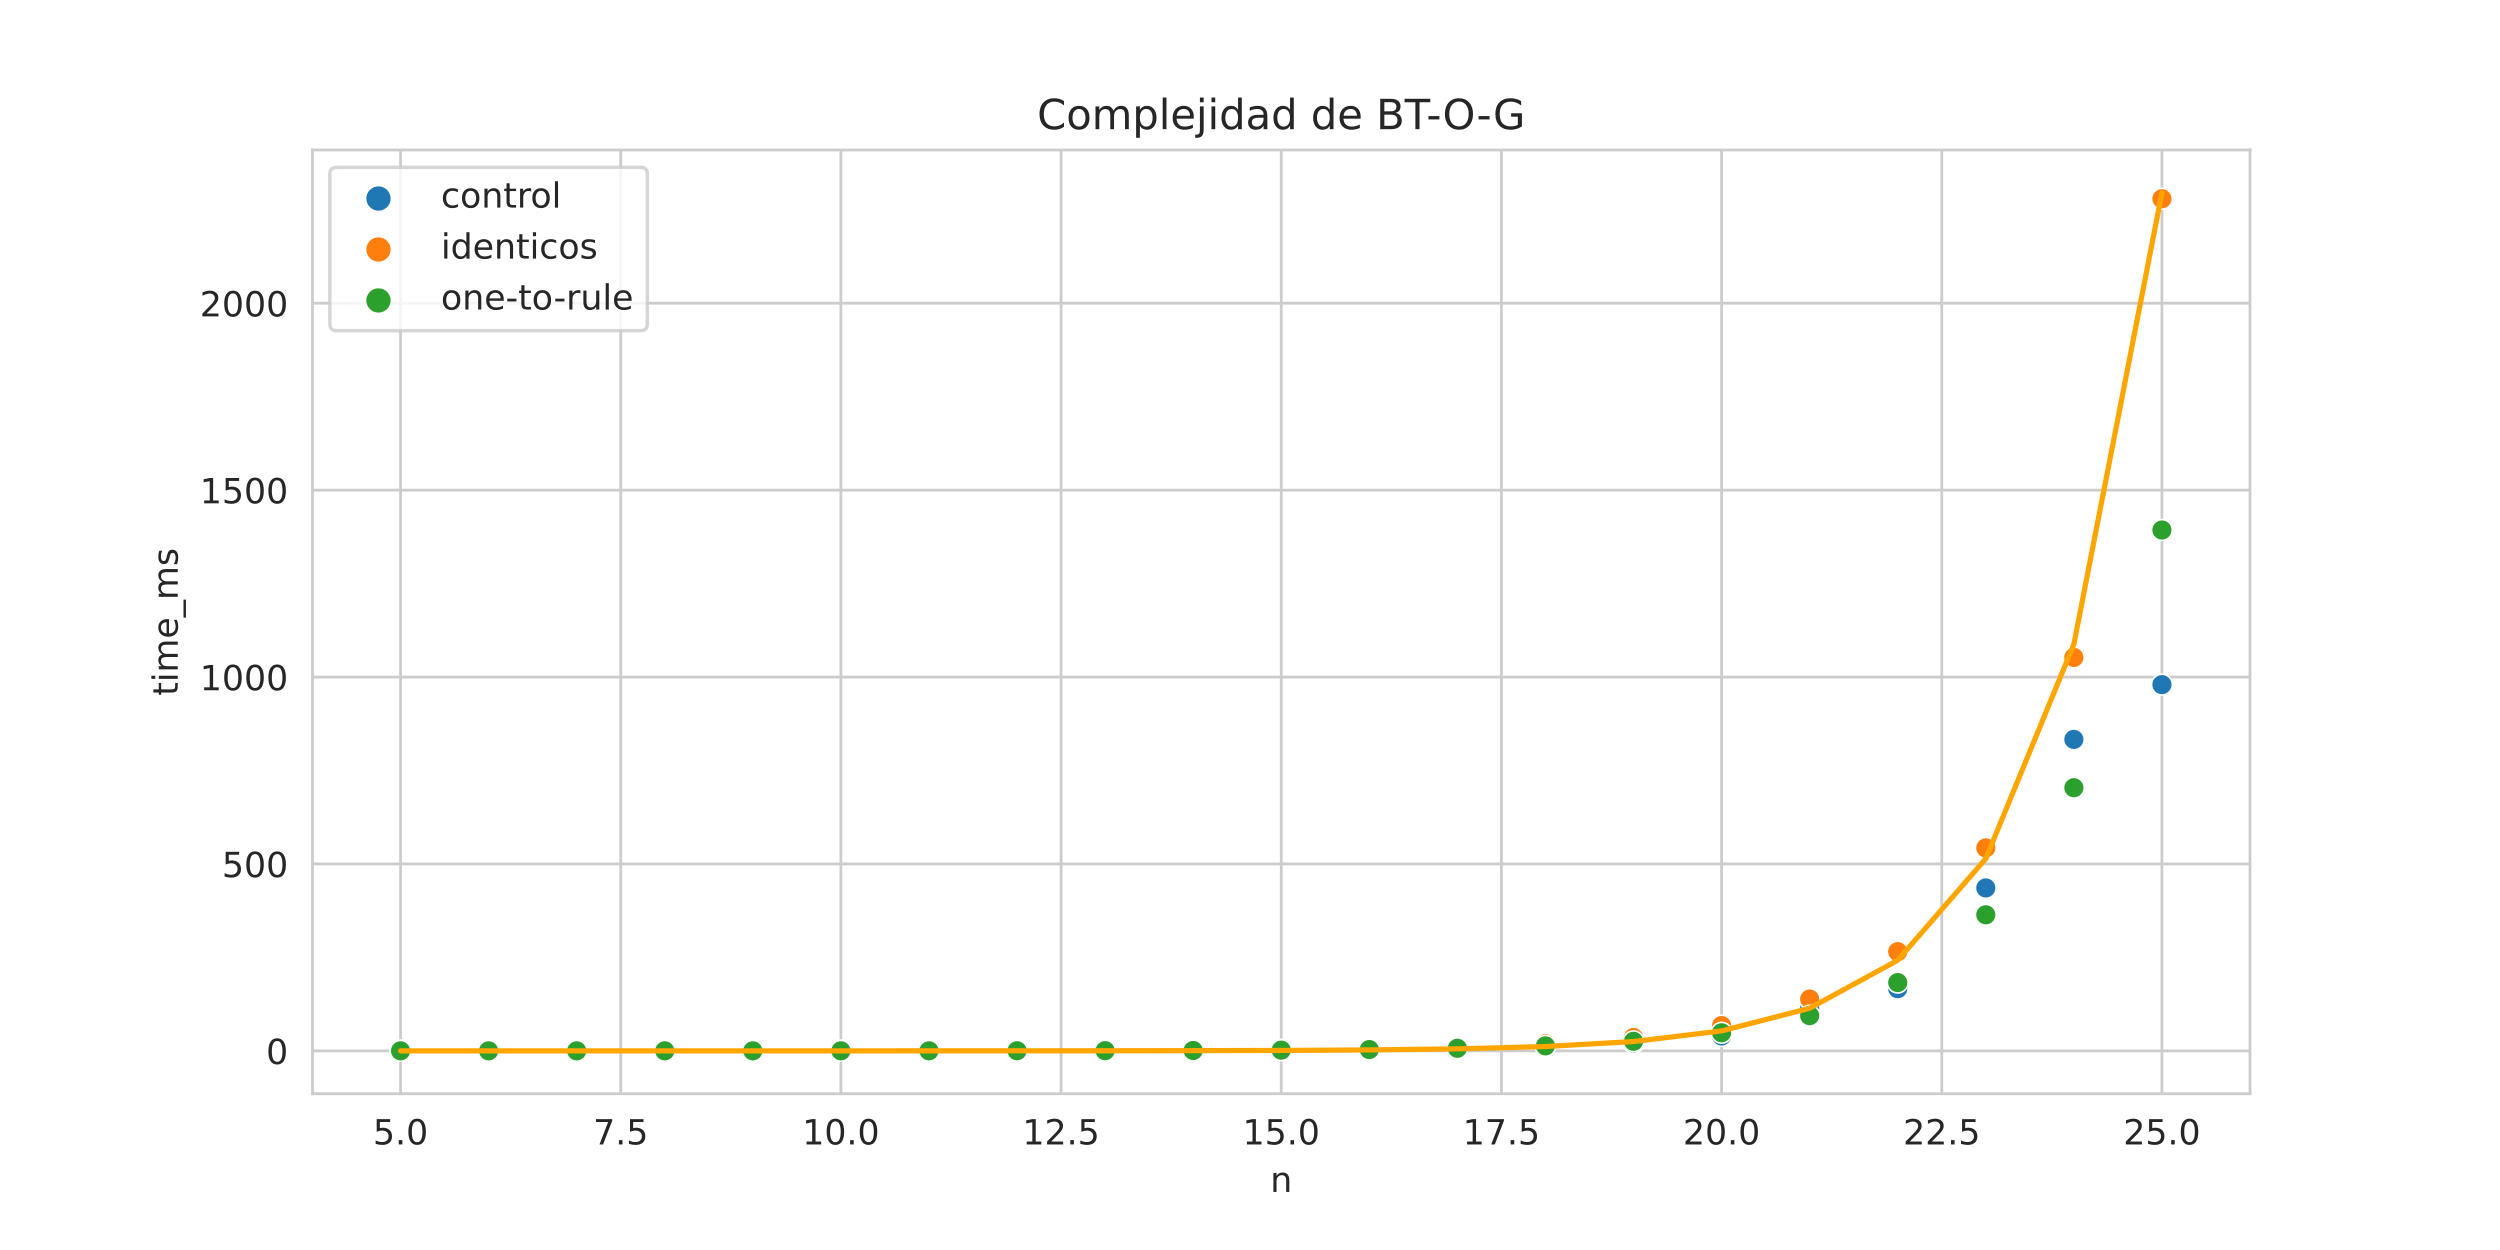 <?xml version="1.0" encoding="utf-8" standalone="no"?>
<!DOCTYPE svg PUBLIC "-//W3C//DTD SVG 1.1//EN"
  "http://www.w3.org/Graphics/SVG/1.1/DTD/svg11.dtd">
<!-- Created with matplotlib (https://matplotlib.org/) -->
<svg height="360pt" version="1.1" viewBox="0 0 720 360" width="720pt" xmlns="http://www.w3.org/2000/svg" xmlns:xlink="http://www.w3.org/1999/xlink">
 <defs>
  <style type="text/css">*{stroke-linecap:butt;stroke-linejoin:round;}</style>
 </defs>
 <g id="figure_1">
  <g id="patch_1">
   <path d="M 0 360 
L 720 360 
L 720 0 
L 0 0 
z
" style="fill:#ffffff;"/>
  </g>
  <g id="axes_1">
   <g id="patch_2">
    <path d="M 90 315 
L 648 315 
L 648 43.2 
L 90 43.2 
z
" style="fill:#ffffff;"/>
   </g>
   <g id="matplotlib.axis_1">
    <g id="xtick_1">
     <g id="line2d_1">
      <path clip-path="url(#p146d739853)" d="M 115.364 315 
L 115.364 43.2 
" style="fill:none;stroke:#cccccc;stroke-linecap:round;stroke-width:0.8;"/>
     </g>
     <g id="text_1">
      <!-- 5.0 -->
      <g style="fill:#262626;" transform="translate(107.412 329.598)scale(0.1 -0.1)">
       <defs>
        <path d="M 10.797 72.906 
L 49.516 72.906 
L 49.516 64.594 
L 19.828 64.594 
L 19.828 46.734 
Q 21.969 47.469 24.109 47.828 
Q 26.266 48.188 28.422 48.188 
Q 40.625 48.188 47.75 41.5 
Q 54.891 34.812 54.891 23.391 
Q 54.891 11.625 47.562 5.094 
Q 40.234 -1.422 26.906 -1.422 
Q 22.312 -1.422 17.547 -0.641 
Q 12.797 0.141 7.719 1.703 
L 7.719 11.625 
Q 12.109 9.234 16.797 8.062 
Q 21.484 6.891 26.703 6.891 
Q 35.156 6.891 40.078 11.328 
Q 45.016 15.766 45.016 23.391 
Q 45.016 31 40.078 35.438 
Q 35.156 39.891 26.703 39.891 
Q 22.75 39.891 18.812 39.016 
Q 14.891 38.141 10.797 36.281 
z
" id="DejaVuSans-53"/>
        <path d="M 10.688 12.406 
L 21 12.406 
L 21 0 
L 10.688 0 
z
" id="DejaVuSans-46"/>
        <path d="M 31.781 66.406 
Q 24.172 66.406 20.328 58.906 
Q 16.5 51.422 16.5 36.375 
Q 16.5 21.391 20.328 13.891 
Q 24.172 6.391 31.781 6.391 
Q 39.453 6.391 43.281 13.891 
Q 47.125 21.391 47.125 36.375 
Q 47.125 51.422 43.281 58.906 
Q 39.453 66.406 31.781 66.406 
z
M 31.781 74.219 
Q 44.047 74.219 50.516 64.516 
Q 56.984 54.828 56.984 36.375 
Q 56.984 17.969 50.516 8.266 
Q 44.047 -1.422 31.781 -1.422 
Q 19.531 -1.422 13.062 8.266 
Q 6.594 17.969 6.594 36.375 
Q 6.594 54.828 13.062 64.516 
Q 19.531 74.219 31.781 74.219 
z
" id="DejaVuSans-48"/>
       </defs>
       <use xlink:href="#DejaVuSans-53"/>
       <use x="63.623" xlink:href="#DejaVuSans-46"/>
       <use x="95.41" xlink:href="#DejaVuSans-48"/>
      </g>
     </g>
    </g>
    <g id="xtick_2">
     <g id="line2d_2">
      <path clip-path="url(#p146d739853)" d="M 178.773 315 
L 178.773 43.2 
" style="fill:none;stroke:#cccccc;stroke-linecap:round;stroke-width:0.8;"/>
     </g>
     <g id="text_2">
      <!-- 7.5 -->
      <g style="fill:#262626;" transform="translate(170.821 329.598)scale(0.1 -0.1)">
       <defs>
        <path d="M 8.203 72.906 
L 55.078 72.906 
L 55.078 68.703 
L 28.609 0 
L 18.312 0 
L 43.219 64.594 
L 8.203 64.594 
z
" id="DejaVuSans-55"/>
       </defs>
       <use xlink:href="#DejaVuSans-55"/>
       <use x="63.623" xlink:href="#DejaVuSans-46"/>
       <use x="95.41" xlink:href="#DejaVuSans-53"/>
      </g>
     </g>
    </g>
    <g id="xtick_3">
     <g id="line2d_3">
      <path clip-path="url(#p146d739853)" d="M 242.182 315 
L 242.182 43.2 
" style="fill:none;stroke:#cccccc;stroke-linecap:round;stroke-width:0.8;"/>
     </g>
     <g id="text_3">
      <!-- 10.0 -->
      <g style="fill:#262626;" transform="translate(231.049 329.598)scale(0.1 -0.1)">
       <defs>
        <path d="M 12.406 8.297 
L 28.516 8.297 
L 28.516 63.922 
L 10.984 60.406 
L 10.984 69.391 
L 28.422 72.906 
L 38.281 72.906 
L 38.281 8.297 
L 54.391 8.297 
L 54.391 0 
L 12.406 0 
z
" id="DejaVuSans-49"/>
       </defs>
       <use xlink:href="#DejaVuSans-49"/>
       <use x="63.623" xlink:href="#DejaVuSans-48"/>
       <use x="127.246" xlink:href="#DejaVuSans-46"/>
       <use x="159.033" xlink:href="#DejaVuSans-48"/>
      </g>
     </g>
    </g>
    <g id="xtick_4">
     <g id="line2d_4">
      <path clip-path="url(#p146d739853)" d="M 305.591 315 
L 305.591 43.2 
" style="fill:none;stroke:#cccccc;stroke-linecap:round;stroke-width:0.8;"/>
     </g>
     <g id="text_4">
      <!-- 12.5 -->
      <g style="fill:#262626;" transform="translate(294.458 329.598)scale(0.1 -0.1)">
       <defs>
        <path d="M 19.188 8.297 
L 53.609 8.297 
L 53.609 0 
L 7.328 0 
L 7.328 8.297 
Q 12.938 14.109 22.625 23.891 
Q 32.328 33.688 34.812 36.531 
Q 39.547 41.844 41.422 45.531 
Q 43.312 49.219 43.312 52.781 
Q 43.312 58.594 39.234 62.25 
Q 35.156 65.922 28.609 65.922 
Q 23.969 65.922 18.812 64.312 
Q 13.672 62.703 7.812 59.422 
L 7.812 69.391 
Q 13.766 71.781 18.938 73 
Q 24.125 74.219 28.422 74.219 
Q 39.75 74.219 46.484 68.547 
Q 53.219 62.891 53.219 53.422 
Q 53.219 48.922 51.531 44.891 
Q 49.859 40.875 45.406 35.406 
Q 44.188 33.984 37.641 27.219 
Q 31.109 20.453 19.188 8.297 
z
" id="DejaVuSans-50"/>
       </defs>
       <use xlink:href="#DejaVuSans-49"/>
       <use x="63.623" xlink:href="#DejaVuSans-50"/>
       <use x="127.246" xlink:href="#DejaVuSans-46"/>
       <use x="159.033" xlink:href="#DejaVuSans-53"/>
      </g>
     </g>
    </g>
    <g id="xtick_5">
     <g id="line2d_5">
      <path clip-path="url(#p146d739853)" d="M 369 315 
L 369 43.2 
" style="fill:none;stroke:#cccccc;stroke-linecap:round;stroke-width:0.8;"/>
     </g>
     <g id="text_5">
      <!-- 15.0 -->
      <g style="fill:#262626;" transform="translate(357.867 329.598)scale(0.1 -0.1)">
       <use xlink:href="#DejaVuSans-49"/>
       <use x="63.623" xlink:href="#DejaVuSans-53"/>
       <use x="127.246" xlink:href="#DejaVuSans-46"/>
       <use x="159.033" xlink:href="#DejaVuSans-48"/>
      </g>
     </g>
    </g>
    <g id="xtick_6">
     <g id="line2d_6">
      <path clip-path="url(#p146d739853)" d="M 432.409 315 
L 432.409 43.2 
" style="fill:none;stroke:#cccccc;stroke-linecap:round;stroke-width:0.8;"/>
     </g>
     <g id="text_6">
      <!-- 17.5 -->
      <g style="fill:#262626;" transform="translate(421.276 329.598)scale(0.1 -0.1)">
       <use xlink:href="#DejaVuSans-49"/>
       <use x="63.623" xlink:href="#DejaVuSans-55"/>
       <use x="127.246" xlink:href="#DejaVuSans-46"/>
       <use x="159.033" xlink:href="#DejaVuSans-53"/>
      </g>
     </g>
    </g>
    <g id="xtick_7">
     <g id="line2d_7">
      <path clip-path="url(#p146d739853)" d="M 495.818 315 
L 495.818 43.2 
" style="fill:none;stroke:#cccccc;stroke-linecap:round;stroke-width:0.8;"/>
     </g>
     <g id="text_7">
      <!-- 20.0 -->
      <g style="fill:#262626;" transform="translate(484.685 329.598)scale(0.1 -0.1)">
       <use xlink:href="#DejaVuSans-50"/>
       <use x="63.623" xlink:href="#DejaVuSans-48"/>
       <use x="127.246" xlink:href="#DejaVuSans-46"/>
       <use x="159.033" xlink:href="#DejaVuSans-48"/>
      </g>
     </g>
    </g>
    <g id="xtick_8">
     <g id="line2d_8">
      <path clip-path="url(#p146d739853)" d="M 559.227 315 
L 559.227 43.2 
" style="fill:none;stroke:#cccccc;stroke-linecap:round;stroke-width:0.8;"/>
     </g>
     <g id="text_8">
      <!-- 22.5 -->
      <g style="fill:#262626;" transform="translate(548.094 329.598)scale(0.1 -0.1)">
       <use xlink:href="#DejaVuSans-50"/>
       <use x="63.623" xlink:href="#DejaVuSans-50"/>
       <use x="127.246" xlink:href="#DejaVuSans-46"/>
       <use x="159.033" xlink:href="#DejaVuSans-53"/>
      </g>
     </g>
    </g>
    <g id="xtick_9">
     <g id="line2d_9">
      <path clip-path="url(#p146d739853)" d="M 622.636 315 
L 622.636 43.2 
" style="fill:none;stroke:#cccccc;stroke-linecap:round;stroke-width:0.8;"/>
     </g>
     <g id="text_9">
      <!-- 25.0 -->
      <g style="fill:#262626;" transform="translate(611.504 329.598)scale(0.1 -0.1)">
       <use xlink:href="#DejaVuSans-50"/>
       <use x="63.623" xlink:href="#DejaVuSans-53"/>
       <use x="127.246" xlink:href="#DejaVuSans-46"/>
       <use x="159.033" xlink:href="#DejaVuSans-48"/>
      </g>
     </g>
    </g>
    <g id="text_10">
     <!-- n -->
     <g style="fill:#262626;" transform="translate(365.831 343.277)scale(0.1 -0.1)">
      <defs>
       <path d="M 54.891 33.016 
L 54.891 0 
L 45.906 0 
L 45.906 32.719 
Q 45.906 40.484 42.875 44.328 
Q 39.844 48.188 33.797 48.188 
Q 26.516 48.188 22.312 43.547 
Q 18.109 38.922 18.109 30.906 
L 18.109 0 
L 9.078 0 
L 9.078 54.688 
L 18.109 54.688 
L 18.109 46.188 
Q 21.344 51.125 25.703 53.562 
Q 30.078 56 35.797 56 
Q 45.219 56 50.047 50.172 
Q 54.891 44.344 54.891 33.016 
z
" id="DejaVuSans-110"/>
      </defs>
      <use xlink:href="#DejaVuSans-110"/>
     </g>
    </g>
   </g>
   <g id="matplotlib.axis_2">
    <g id="ytick_1">
     <g id="line2d_10">
      <path clip-path="url(#p146d739853)" d="M 90 302.645 
L 648 302.645 
" style="fill:none;stroke:#cccccc;stroke-linecap:round;stroke-width:0.8;"/>
     </g>
     <g id="text_11">
      <!-- 0 -->
      <g style="fill:#262626;" transform="translate(76.638 306.445)scale(0.1 -0.1)">
       <use xlink:href="#DejaVuSans-48"/>
      </g>
     </g>
    </g>
    <g id="ytick_2">
     <g id="line2d_11">
      <path clip-path="url(#p146d739853)" d="M 90 248.817 
L 648 248.817 
" style="fill:none;stroke:#cccccc;stroke-linecap:round;stroke-width:0.8;"/>
     </g>
     <g id="text_12">
      <!-- 500 -->
      <g style="fill:#262626;" transform="translate(63.913 252.616)scale(0.1 -0.1)">
       <use xlink:href="#DejaVuSans-53"/>
       <use x="63.623" xlink:href="#DejaVuSans-48"/>
       <use x="127.246" xlink:href="#DejaVuSans-48"/>
      </g>
     </g>
    </g>
    <g id="ytick_3">
     <g id="line2d_12">
      <path clip-path="url(#p146d739853)" d="M 90 194.988 
L 648 194.988 
" style="fill:none;stroke:#cccccc;stroke-linecap:round;stroke-width:0.8;"/>
     </g>
     <g id="text_13">
      <!-- 1000 -->
      <g style="fill:#262626;" transform="translate(57.55 198.787)scale(0.1 -0.1)">
       <use xlink:href="#DejaVuSans-49"/>
       <use x="63.623" xlink:href="#DejaVuSans-48"/>
       <use x="127.246" xlink:href="#DejaVuSans-48"/>
       <use x="190.869" xlink:href="#DejaVuSans-48"/>
      </g>
     </g>
    </g>
    <g id="ytick_4">
     <g id="line2d_13">
      <path clip-path="url(#p146d739853)" d="M 90 141.159 
L 648 141.159 
" style="fill:none;stroke:#cccccc;stroke-linecap:round;stroke-width:0.8;"/>
     </g>
     <g id="text_14">
      <!-- 1500 -->
      <g style="fill:#262626;" transform="translate(57.55 144.959)scale(0.1 -0.1)">
       <use xlink:href="#DejaVuSans-49"/>
       <use x="63.623" xlink:href="#DejaVuSans-53"/>
       <use x="127.246" xlink:href="#DejaVuSans-48"/>
       <use x="190.869" xlink:href="#DejaVuSans-48"/>
      </g>
     </g>
    </g>
    <g id="ytick_5">
     <g id="line2d_14">
      <path clip-path="url(#p146d739853)" d="M 90 87.331 
L 648 87.331 
" style="fill:none;stroke:#cccccc;stroke-linecap:round;stroke-width:0.8;"/>
     </g>
     <g id="text_15">
      <!-- 2000 -->
      <g style="fill:#262626;" transform="translate(57.55 91.13)scale(0.1 -0.1)">
       <use xlink:href="#DejaVuSans-50"/>
       <use x="63.623" xlink:href="#DejaVuSans-48"/>
       <use x="127.246" xlink:href="#DejaVuSans-48"/>
       <use x="190.869" xlink:href="#DejaVuSans-48"/>
      </g>
     </g>
    </g>
    <g id="text_16">
     <!-- time_ms -->
     <g style="fill:#262626;" transform="translate(51.192 200.371)rotate(-90)scale(0.1 -0.1)">
      <defs>
       <path d="M 18.312 70.219 
L 18.312 54.688 
L 36.812 54.688 
L 36.812 47.703 
L 18.312 47.703 
L 18.312 18.016 
Q 18.312 11.328 20.141 9.422 
Q 21.969 7.516 27.594 7.516 
L 36.812 7.516 
L 36.812 0 
L 27.594 0 
Q 17.188 0 13.234 3.875 
Q 9.281 7.766 9.281 18.016 
L 9.281 47.703 
L 2.688 47.703 
L 2.688 54.688 
L 9.281 54.688 
L 9.281 70.219 
z
" id="DejaVuSans-116"/>
       <path d="M 9.422 54.688 
L 18.406 54.688 
L 18.406 0 
L 9.422 0 
z
M 9.422 75.984 
L 18.406 75.984 
L 18.406 64.594 
L 9.422 64.594 
z
" id="DejaVuSans-105"/>
       <path d="M 52 44.188 
Q 55.375 50.25 60.062 53.125 
Q 64.75 56 71.094 56 
Q 79.641 56 84.281 50.016 
Q 88.922 44.047 88.922 33.016 
L 88.922 0 
L 79.891 0 
L 79.891 32.719 
Q 79.891 40.578 77.094 44.375 
Q 74.312 48.188 68.609 48.188 
Q 61.625 48.188 57.562 43.547 
Q 53.516 38.922 53.516 30.906 
L 53.516 0 
L 44.484 0 
L 44.484 32.719 
Q 44.484 40.625 41.703 44.406 
Q 38.922 48.188 33.109 48.188 
Q 26.219 48.188 22.156 43.531 
Q 18.109 38.875 18.109 30.906 
L 18.109 0 
L 9.078 0 
L 9.078 54.688 
L 18.109 54.688 
L 18.109 46.188 
Q 21.188 51.219 25.484 53.609 
Q 29.781 56 35.688 56 
Q 41.656 56 45.828 52.969 
Q 50 49.953 52 44.188 
z
" id="DejaVuSans-109"/>
       <path d="M 56.203 29.594 
L 56.203 25.203 
L 14.891 25.203 
Q 15.484 15.922 20.484 11.062 
Q 25.484 6.203 34.422 6.203 
Q 39.594 6.203 44.453 7.469 
Q 49.312 8.734 54.109 11.281 
L 54.109 2.781 
Q 49.266 0.734 44.188 -0.344 
Q 39.109 -1.422 33.891 -1.422 
Q 20.797 -1.422 13.156 6.188 
Q 5.516 13.812 5.516 26.812 
Q 5.516 40.234 12.766 48.109 
Q 20.016 56 32.328 56 
Q 43.359 56 49.781 48.891 
Q 56.203 41.797 56.203 29.594 
z
M 47.219 32.234 
Q 47.125 39.594 43.094 43.984 
Q 39.062 48.391 32.422 48.391 
Q 24.906 48.391 20.391 44.141 
Q 15.875 39.891 15.188 32.172 
z
" id="DejaVuSans-101"/>
       <path d="M 50.984 -16.609 
L 50.984 -23.578 
L -0.984 -23.578 
L -0.984 -16.609 
z
" id="DejaVuSans-95"/>
       <path d="M 44.281 53.078 
L 44.281 44.578 
Q 40.484 46.531 36.375 47.5 
Q 32.281 48.484 27.875 48.484 
Q 21.188 48.484 17.844 46.438 
Q 14.5 44.391 14.5 40.281 
Q 14.5 37.156 16.891 35.375 
Q 19.281 33.594 26.516 31.984 
L 29.594 31.297 
Q 39.156 29.25 43.188 25.516 
Q 47.219 21.781 47.219 15.094 
Q 47.219 7.469 41.188 3.016 
Q 35.156 -1.422 24.609 -1.422 
Q 20.219 -1.422 15.453 -0.562 
Q 10.688 0.297 5.422 2 
L 5.422 11.281 
Q 10.406 8.688 15.234 7.391 
Q 20.062 6.109 24.812 6.109 
Q 31.156 6.109 34.562 8.281 
Q 37.984 10.453 37.984 14.406 
Q 37.984 18.062 35.516 20.016 
Q 33.062 21.969 24.703 23.781 
L 21.578 24.516 
Q 13.234 26.266 9.516 29.906 
Q 5.812 33.547 5.812 39.891 
Q 5.812 47.609 11.281 51.797 
Q 16.75 56 26.812 56 
Q 31.781 56 36.172 55.266 
Q 40.578 54.547 44.281 53.078 
z
" id="DejaVuSans-115"/>
      </defs>
      <use xlink:href="#DejaVuSans-116"/>
      <use x="39.209" xlink:href="#DejaVuSans-105"/>
      <use x="66.992" xlink:href="#DejaVuSans-109"/>
      <use x="164.404" xlink:href="#DejaVuSans-101"/>
      <use x="225.928" xlink:href="#DejaVuSans-95"/>
      <use x="275.928" xlink:href="#DejaVuSans-109"/>
      <use x="373.34" xlink:href="#DejaVuSans-115"/>
     </g>
    </g>
   </g>
   <g id="PathCollection_1">
    <defs>
     <path d="M 0 3 
C 0.796 3 1.559 2.684 2.121 2.121 
C 2.684 1.559 3 0.796 3 -0 
C 3 -0.796 2.684 -1.559 2.121 -2.121 
C 1.559 -2.684 0.796 -3 0 -3 
C -0.796 -3 -1.559 -2.684 -2.121 -2.121 
C -2.684 -1.559 -3 -0.796 -3 0 
C -3 0.796 -2.684 1.559 -2.121 2.121 
C -1.559 2.684 -0.796 3 0 3 
z
" id="C0_0_8140ddb6bd"/>
    </defs>
    <g clip-path="url(#p146d739853)">
     <use style="fill:#1f77b4;stroke:#ffffff;stroke-width:0.48;" x="115.364" xlink:href="#C0_0_8140ddb6bd" y="302.645"/>
    </g>
    <g clip-path="url(#p146d739853)">
     <use style="fill:#1f77b4;stroke:#ffffff;stroke-width:0.48;" x="140.727" xlink:href="#C0_0_8140ddb6bd" y="302.645"/>
    </g>
    <g clip-path="url(#p146d739853)">
     <use style="fill:#1f77b4;stroke:#ffffff;stroke-width:0.48;" x="166.091" xlink:href="#C0_0_8140ddb6bd" y="302.644"/>
    </g>
    <g clip-path="url(#p146d739853)">
     <use style="fill:#1f77b4;stroke:#ffffff;stroke-width:0.48;" x="191.455" xlink:href="#C0_0_8140ddb6bd" y="302.643"/>
    </g>
    <g clip-path="url(#p146d739853)">
     <use style="fill:#1f77b4;stroke:#ffffff;stroke-width:0.48;" x="216.818" xlink:href="#C0_0_8140ddb6bd" y="302.64"/>
    </g>
    <g clip-path="url(#p146d739853)">
     <use style="fill:#1f77b4;stroke:#ffffff;stroke-width:0.48;" x="242.182" xlink:href="#C0_0_8140ddb6bd" y="302.638"/>
    </g>
    <g clip-path="url(#p146d739853)">
     <use style="fill:#1f77b4;stroke:#ffffff;stroke-width:0.48;" x="267.545" xlink:href="#C0_0_8140ddb6bd" y="302.63"/>
    </g>
    <g clip-path="url(#p146d739853)">
     <use style="fill:#1f77b4;stroke:#ffffff;stroke-width:0.48;" x="292.909" xlink:href="#C0_0_8140ddb6bd" y="302.625"/>
    </g>
    <g clip-path="url(#p146d739853)">
     <use style="fill:#1f77b4;stroke:#ffffff;stroke-width:0.48;" x="318.273" xlink:href="#C0_0_8140ddb6bd" y="302.582"/>
    </g>
    <g clip-path="url(#p146d739853)">
     <use style="fill:#1f77b4;stroke:#ffffff;stroke-width:0.48;" x="343.636" xlink:href="#C0_0_8140ddb6bd" y="302.566"/>
    </g>
    <g clip-path="url(#p146d739853)">
     <use style="fill:#1f77b4;stroke:#ffffff;stroke-width:0.48;" x="369" xlink:href="#C0_0_8140ddb6bd" y="302.376"/>
    </g>
    <g clip-path="url(#p146d739853)">
     <use style="fill:#1f77b4;stroke:#ffffff;stroke-width:0.48;" x="394.364" xlink:href="#C0_0_8140ddb6bd" y="302.256"/>
    </g>
    <g clip-path="url(#p146d739853)">
     <use style="fill:#1f77b4;stroke:#ffffff;stroke-width:0.48;" x="419.727" xlink:href="#C0_0_8140ddb6bd" y="301.742"/>
    </g>
    <g clip-path="url(#p146d739853)">
     <use style="fill:#1f77b4;stroke:#ffffff;stroke-width:0.48;" x="445.091" xlink:href="#C0_0_8140ddb6bd" y="300.422"/>
    </g>
    <g clip-path="url(#p146d739853)">
     <use style="fill:#1f77b4;stroke:#ffffff;stroke-width:0.48;" x="470.455" xlink:href="#C0_0_8140ddb6bd" y="300.381"/>
    </g>
    <g clip-path="url(#p146d739853)">
     <use style="fill:#1f77b4;stroke:#ffffff;stroke-width:0.48;" x="495.818" xlink:href="#C0_0_8140ddb6bd" y="298.36"/>
    </g>
    <g clip-path="url(#p146d739853)">
     <use style="fill:#1f77b4;stroke:#ffffff;stroke-width:0.48;" x="521.182" xlink:href="#C0_0_8140ddb6bd" y="290.392"/>
    </g>
    <g clip-path="url(#p146d739853)">
     <use style="fill:#1f77b4;stroke:#ffffff;stroke-width:0.48;" x="546.545" xlink:href="#C0_0_8140ddb6bd" y="284.746"/>
    </g>
    <g clip-path="url(#p146d739853)">
     <use style="fill:#1f77b4;stroke:#ffffff;stroke-width:0.48;" x="571.909" xlink:href="#C0_0_8140ddb6bd" y="255.725"/>
    </g>
    <g clip-path="url(#p146d739853)">
     <use style="fill:#1f77b4;stroke:#ffffff;stroke-width:0.48;" x="597.273" xlink:href="#C0_0_8140ddb6bd" y="212.947"/>
    </g>
    <g clip-path="url(#p146d739853)">
     <use style="fill:#1f77b4;stroke:#ffffff;stroke-width:0.48;" x="622.636" xlink:href="#C0_0_8140ddb6bd" y="197.171"/>
    </g>
    <g clip-path="url(#p146d739853)">
     <use style="fill:#ff7f0e;stroke:#ffffff;stroke-width:0.48;" x="115.364" xlink:href="#C0_0_8140ddb6bd" y="302.644"/>
    </g>
    <g clip-path="url(#p146d739853)">
     <use style="fill:#ff7f0e;stroke:#ffffff;stroke-width:0.48;" x="140.727" xlink:href="#C0_0_8140ddb6bd" y="302.645"/>
    </g>
    <g clip-path="url(#p146d739853)">
     <use style="fill:#ff7f0e;stroke:#ffffff;stroke-width:0.48;" x="166.091" xlink:href="#C0_0_8140ddb6bd" y="302.644"/>
    </g>
    <g clip-path="url(#p146d739853)">
     <use style="fill:#ff7f0e;stroke:#ffffff;stroke-width:0.48;" x="191.455" xlink:href="#C0_0_8140ddb6bd" y="302.643"/>
    </g>
    <g clip-path="url(#p146d739853)">
     <use style="fill:#ff7f0e;stroke:#ffffff;stroke-width:0.48;" x="216.818" xlink:href="#C0_0_8140ddb6bd" y="302.64"/>
    </g>
    <g clip-path="url(#p146d739853)">
     <use style="fill:#ff7f0e;stroke:#ffffff;stroke-width:0.48;" x="242.182" xlink:href="#C0_0_8140ddb6bd" y="302.636"/>
    </g>
    <g clip-path="url(#p146d739853)">
     <use style="fill:#ff7f0e;stroke:#ffffff;stroke-width:0.48;" x="267.545" xlink:href="#C0_0_8140ddb6bd" y="302.628"/>
    </g>
    <g clip-path="url(#p146d739853)">
     <use style="fill:#ff7f0e;stroke:#ffffff;stroke-width:0.48;" x="292.909" xlink:href="#C0_0_8140ddb6bd" y="302.613"/>
    </g>
    <g clip-path="url(#p146d739853)">
     <use style="fill:#ff7f0e;stroke:#ffffff;stroke-width:0.48;" x="318.273" xlink:href="#C0_0_8140ddb6bd" y="302.576"/>
    </g>
    <g clip-path="url(#p146d739853)">
     <use style="fill:#ff7f0e;stroke:#ffffff;stroke-width:0.48;" x="343.636" xlink:href="#C0_0_8140ddb6bd" y="302.508"/>
    </g>
    <g clip-path="url(#p146d739853)">
     <use style="fill:#ff7f0e;stroke:#ffffff;stroke-width:0.48;" x="369" xlink:href="#C0_0_8140ddb6bd" y="302.388"/>
    </g>
    <g clip-path="url(#p146d739853)">
     <use style="fill:#ff7f0e;stroke:#ffffff;stroke-width:0.48;" x="394.364" xlink:href="#C0_0_8140ddb6bd" y="302.101"/>
    </g>
    <g clip-path="url(#p146d739853)">
     <use style="fill:#ff7f0e;stroke:#ffffff;stroke-width:0.48;" x="419.727" xlink:href="#C0_0_8140ddb6bd" y="301.665"/>
    </g>
    <g clip-path="url(#p146d739853)">
     <use style="fill:#ff7f0e;stroke:#ffffff;stroke-width:0.48;" x="445.091" xlink:href="#C0_0_8140ddb6bd" y="300.596"/>
    </g>
    <g clip-path="url(#p146d739853)">
     <use style="fill:#ff7f0e;stroke:#ffffff;stroke-width:0.48;" x="470.455" xlink:href="#C0_0_8140ddb6bd" y="298.796"/>
    </g>
    <g clip-path="url(#p146d739853)">
     <use style="fill:#ff7f0e;stroke:#ffffff;stroke-width:0.48;" x="495.818" xlink:href="#C0_0_8140ddb6bd" y="295.366"/>
    </g>
    <g clip-path="url(#p146d739853)">
     <use style="fill:#ff7f0e;stroke:#ffffff;stroke-width:0.48;" x="521.182" xlink:href="#C0_0_8140ddb6bd" y="287.721"/>
    </g>
    <g clip-path="url(#p146d739853)">
     <use style="fill:#ff7f0e;stroke:#ffffff;stroke-width:0.48;" x="546.545" xlink:href="#C0_0_8140ddb6bd" y="274.083"/>
    </g>
    <g clip-path="url(#p146d739853)">
     <use style="fill:#ff7f0e;stroke:#ffffff;stroke-width:0.48;" x="571.909" xlink:href="#C0_0_8140ddb6bd" y="244.197"/>
    </g>
    <g clip-path="url(#p146d739853)">
     <use style="fill:#ff7f0e;stroke:#ffffff;stroke-width:0.48;" x="597.273" xlink:href="#C0_0_8140ddb6bd" y="189.343"/>
    </g>
    <g clip-path="url(#p146d739853)">
     <use style="fill:#ff7f0e;stroke:#ffffff;stroke-width:0.48;" x="622.636" xlink:href="#C0_0_8140ddb6bd" y="57.242"/>
    </g>
    <g clip-path="url(#p146d739853)">
     <use style="fill:#2ca02c;stroke:#ffffff;stroke-width:0.48;" x="115.364" xlink:href="#C0_0_8140ddb6bd" y="302.645"/>
    </g>
    <g clip-path="url(#p146d739853)">
     <use style="fill:#2ca02c;stroke:#ffffff;stroke-width:0.48;" x="140.727" xlink:href="#C0_0_8140ddb6bd" y="302.645"/>
    </g>
    <g clip-path="url(#p146d739853)">
     <use style="fill:#2ca02c;stroke:#ffffff;stroke-width:0.48;" x="166.091" xlink:href="#C0_0_8140ddb6bd" y="302.644"/>
    </g>
    <g clip-path="url(#p146d739853)">
     <use style="fill:#2ca02c;stroke:#ffffff;stroke-width:0.48;" x="191.455" xlink:href="#C0_0_8140ddb6bd" y="302.643"/>
    </g>
    <g clip-path="url(#p146d739853)">
     <use style="fill:#2ca02c;stroke:#ffffff;stroke-width:0.48;" x="216.818" xlink:href="#C0_0_8140ddb6bd" y="302.641"/>
    </g>
    <g clip-path="url(#p146d739853)">
     <use style="fill:#2ca02c;stroke:#ffffff;stroke-width:0.48;" x="242.182" xlink:href="#C0_0_8140ddb6bd" y="302.637"/>
    </g>
    <g clip-path="url(#p146d739853)">
     <use style="fill:#2ca02c;stroke:#ffffff;stroke-width:0.48;" x="267.545" xlink:href="#C0_0_8140ddb6bd" y="302.631"/>
    </g>
    <g clip-path="url(#p146d739853)">
     <use style="fill:#2ca02c;stroke:#ffffff;stroke-width:0.48;" x="292.909" xlink:href="#C0_0_8140ddb6bd" y="302.617"/>
    </g>
    <g clip-path="url(#p146d739853)">
     <use style="fill:#2ca02c;stroke:#ffffff;stroke-width:0.48;" x="318.273" xlink:href="#C0_0_8140ddb6bd" y="302.594"/>
    </g>
    <g clip-path="url(#p146d739853)">
     <use style="fill:#2ca02c;stroke:#ffffff;stroke-width:0.48;" x="343.636" xlink:href="#C0_0_8140ddb6bd" y="302.542"/>
    </g>
    <g clip-path="url(#p146d739853)">
     <use style="fill:#2ca02c;stroke:#ffffff;stroke-width:0.48;" x="369" xlink:href="#C0_0_8140ddb6bd" y="302.446"/>
    </g>
    <g clip-path="url(#p146d739853)">
     <use style="fill:#2ca02c;stroke:#ffffff;stroke-width:0.48;" x="394.364" xlink:href="#C0_0_8140ddb6bd" y="302.269"/>
    </g>
    <g clip-path="url(#p146d739853)">
     <use style="fill:#2ca02c;stroke:#ffffff;stroke-width:0.48;" x="419.727" xlink:href="#C0_0_8140ddb6bd" y="301.898"/>
    </g>
    <g clip-path="url(#p146d739853)">
     <use style="fill:#2ca02c;stroke:#ffffff;stroke-width:0.48;" x="445.091" xlink:href="#C0_0_8140ddb6bd" y="301.212"/>
    </g>
    <g clip-path="url(#p146d739853)">
     <use style="fill:#2ca02c;stroke:#ffffff;stroke-width:0.48;" x="470.455" xlink:href="#C0_0_8140ddb6bd" y="299.901"/>
    </g>
    <g clip-path="url(#p146d739853)">
     <use style="fill:#2ca02c;stroke:#ffffff;stroke-width:0.48;" x="495.818" xlink:href="#C0_0_8140ddb6bd" y="297.444"/>
    </g>
    <g clip-path="url(#p146d739853)">
     <use style="fill:#2ca02c;stroke:#ffffff;stroke-width:0.48;" x="521.182" xlink:href="#C0_0_8140ddb6bd" y="292.513"/>
    </g>
    <g clip-path="url(#p146d739853)">
     <use style="fill:#2ca02c;stroke:#ffffff;stroke-width:0.48;" x="546.545" xlink:href="#C0_0_8140ddb6bd" y="282.98"/>
    </g>
    <g clip-path="url(#p146d739853)">
     <use style="fill:#2ca02c;stroke:#ffffff;stroke-width:0.48;" x="571.909" xlink:href="#C0_0_8140ddb6bd" y="263.456"/>
    </g>
    <g clip-path="url(#p146d739853)">
     <use style="fill:#2ca02c;stroke:#ffffff;stroke-width:0.48;" x="597.273" xlink:href="#C0_0_8140ddb6bd" y="226.864"/>
    </g>
    <g clip-path="url(#p146d739853)">
     <use style="fill:#2ca02c;stroke:#ffffff;stroke-width:0.48;" x="622.636" xlink:href="#C0_0_8140ddb6bd" y="152.642"/>
    </g>
   </g>
   <g id="PathCollection_2"/>
   <g id="PathCollection_3"/>
   <g id="PathCollection_4"/>
   <g id="PolyCollection_1">
    <defs>
     <path d="M 115.364 -57.355 
L 115.364 -57.355 
L 140.727 -57.355 
L 166.091 -57.355 
L 191.455 -57.355 
L 216.818 -57.355 
L 242.182 -57.357 
L 267.545 -57.359 
L 292.909 -57.366 
L 318.273 -57.38 
L 343.636 -57.41 
L 369 -57.476 
L 394.364 -57.621 
L 419.727 -57.932 
L 445.091 -58.603 
L 470.455 -60.039 
L 495.818 -63.104 
L 521.182 -69.624 
L 546.545 -83.455 
L 571.909 -112.713 
L 597.273 -174.454 
L 622.636 -304.445 
L 622.636 -304.445 
L 622.636 -304.445 
L 597.273 -174.454 
L 571.909 -112.713 
L 546.545 -83.455 
L 521.182 -69.624 
L 495.818 -63.104 
L 470.455 -60.039 
L 445.091 -58.603 
L 419.727 -57.932 
L 394.364 -57.621 
L 369 -57.476 
L 343.636 -57.41 
L 318.273 -57.38 
L 292.909 -57.366 
L 267.545 -57.359 
L 242.182 -57.357 
L 216.818 -57.355 
L 191.455 -57.355 
L 166.091 -57.355 
L 140.727 -57.355 
L 115.364 -57.355 
z
" id="m3d37604954" style="stroke:#ffa500;stroke-opacity:0.2;"/>
    </defs>
    <g clip-path="url(#p146d739853)">
     <use style="fill:#ffa500;fill-opacity:0.2;stroke:#ffa500;stroke-opacity:0.2;" x="0" xlink:href="#m3d37604954" y="360"/>
    </g>
   </g>
   <g id="line2d_15">
    <path clip-path="url(#p146d739853)" d="M 115.364 302.645 
L 140.727 302.645 
L 166.091 302.645 
L 191.455 302.645 
L 216.818 302.645 
L 242.182 302.643 
L 267.545 302.641 
L 292.909 302.634 
L 318.273 302.62 
L 343.636 302.59 
L 369 302.524 
L 394.364 302.379 
L 419.727 302.068 
L 445.091 301.397 
L 470.455 299.961 
L 495.818 296.896 
L 521.182 290.376 
L 546.545 276.545 
L 571.909 247.287 
L 597.273 185.546 
L 622.636 55.555 
" style="fill:none;stroke:#ffa500;stroke-linecap:round;stroke-width:1.5;"/>
   </g>
   <g id="patch_3">
    <path d="M 90 315 
L 90 43.2 
" style="fill:none;stroke:#cccccc;stroke-linecap:square;stroke-linejoin:miter;stroke-width:0.8;"/>
   </g>
   <g id="patch_4">
    <path d="M 648 315 
L 648 43.2 
" style="fill:none;stroke:#cccccc;stroke-linecap:square;stroke-linejoin:miter;stroke-width:0.8;"/>
   </g>
   <g id="patch_5">
    <path d="M 90 315 
L 648 315 
" style="fill:none;stroke:#cccccc;stroke-linecap:square;stroke-linejoin:miter;stroke-width:0.8;"/>
   </g>
   <g id="patch_6">
    <path d="M 90 43.2 
L 648 43.2 
" style="fill:none;stroke:#cccccc;stroke-linecap:square;stroke-linejoin:miter;stroke-width:0.8;"/>
   </g>
   <g id="text_17">
    <!-- Complejidad de BT-O-G -->
    <g style="fill:#262626;" transform="translate(298.701 37.2)scale(0.12 -0.12)">
     <defs>
      <path d="M 64.406 67.281 
L 64.406 56.891 
Q 59.422 61.531 53.781 63.812 
Q 48.141 66.109 41.797 66.109 
Q 29.297 66.109 22.656 58.469 
Q 16.016 50.828 16.016 36.375 
Q 16.016 21.969 22.656 14.328 
Q 29.297 6.688 41.797 6.688 
Q 48.141 6.688 53.781 8.984 
Q 59.422 11.281 64.406 15.922 
L 64.406 5.609 
Q 59.234 2.094 53.438 0.328 
Q 47.656 -1.422 41.219 -1.422 
Q 24.656 -1.422 15.125 8.703 
Q 5.609 18.844 5.609 36.375 
Q 5.609 53.953 15.125 64.078 
Q 24.656 74.219 41.219 74.219 
Q 47.75 74.219 53.531 72.484 
Q 59.328 70.75 64.406 67.281 
z
" id="DejaVuSans-67"/>
      <path d="M 30.609 48.391 
Q 23.391 48.391 19.188 42.75 
Q 14.984 37.109 14.984 27.297 
Q 14.984 17.484 19.156 11.844 
Q 23.344 6.203 30.609 6.203 
Q 37.797 6.203 41.984 11.859 
Q 46.188 17.531 46.188 27.297 
Q 46.188 37.016 41.984 42.703 
Q 37.797 48.391 30.609 48.391 
z
M 30.609 56 
Q 42.328 56 49.016 48.375 
Q 55.719 40.766 55.719 27.297 
Q 55.719 13.875 49.016 6.219 
Q 42.328 -1.422 30.609 -1.422 
Q 18.844 -1.422 12.172 6.219 
Q 5.516 13.875 5.516 27.297 
Q 5.516 40.766 12.172 48.375 
Q 18.844 56 30.609 56 
z
" id="DejaVuSans-111"/>
      <path d="M 18.109 8.203 
L 18.109 -20.797 
L 9.078 -20.797 
L 9.078 54.688 
L 18.109 54.688 
L 18.109 46.391 
Q 20.953 51.266 25.266 53.625 
Q 29.594 56 35.594 56 
Q 45.562 56 51.781 48.094 
Q 58.016 40.188 58.016 27.297 
Q 58.016 14.406 51.781 6.484 
Q 45.562 -1.422 35.594 -1.422 
Q 29.594 -1.422 25.266 0.953 
Q 20.953 3.328 18.109 8.203 
z
M 48.688 27.297 
Q 48.688 37.203 44.609 42.844 
Q 40.531 48.484 33.406 48.484 
Q 26.266 48.484 22.188 42.844 
Q 18.109 37.203 18.109 27.297 
Q 18.109 17.391 22.188 11.75 
Q 26.266 6.109 33.406 6.109 
Q 40.531 6.109 44.609 11.75 
Q 48.688 17.391 48.688 27.297 
z
" id="DejaVuSans-112"/>
      <path d="M 9.422 75.984 
L 18.406 75.984 
L 18.406 0 
L 9.422 0 
z
" id="DejaVuSans-108"/>
      <path d="M 9.422 54.688 
L 18.406 54.688 
L 18.406 -0.984 
Q 18.406 -11.422 14.422 -16.109 
Q 10.453 -20.797 1.609 -20.797 
L -1.812 -20.797 
L -1.812 -13.188 
L 0.594 -13.188 
Q 5.719 -13.188 7.562 -10.812 
Q 9.422 -8.453 9.422 -0.984 
z
M 9.422 75.984 
L 18.406 75.984 
L 18.406 64.594 
L 9.422 64.594 
z
" id="DejaVuSans-106"/>
      <path d="M 45.406 46.391 
L 45.406 75.984 
L 54.391 75.984 
L 54.391 0 
L 45.406 0 
L 45.406 8.203 
Q 42.578 3.328 38.25 0.953 
Q 33.938 -1.422 27.875 -1.422 
Q 17.969 -1.422 11.734 6.484 
Q 5.516 14.406 5.516 27.297 
Q 5.516 40.188 11.734 48.094 
Q 17.969 56 27.875 56 
Q 33.938 56 38.25 53.625 
Q 42.578 51.266 45.406 46.391 
z
M 14.797 27.297 
Q 14.797 17.391 18.875 11.75 
Q 22.953 6.109 30.078 6.109 
Q 37.203 6.109 41.297 11.75 
Q 45.406 17.391 45.406 27.297 
Q 45.406 37.203 41.297 42.844 
Q 37.203 48.484 30.078 48.484 
Q 22.953 48.484 18.875 42.844 
Q 14.797 37.203 14.797 27.297 
z
" id="DejaVuSans-100"/>
      <path d="M 34.281 27.484 
Q 23.391 27.484 19.188 25 
Q 14.984 22.516 14.984 16.5 
Q 14.984 11.719 18.141 8.906 
Q 21.297 6.109 26.703 6.109 
Q 34.188 6.109 38.703 11.406 
Q 43.219 16.703 43.219 25.484 
L 43.219 27.484 
z
M 52.203 31.203 
L 52.203 0 
L 43.219 0 
L 43.219 8.297 
Q 40.141 3.328 35.547 0.953 
Q 30.953 -1.422 24.312 -1.422 
Q 15.922 -1.422 10.953 3.297 
Q 6 8.016 6 15.922 
Q 6 25.141 12.172 29.828 
Q 18.359 34.516 30.609 34.516 
L 43.219 34.516 
L 43.219 35.406 
Q 43.219 41.609 39.141 45 
Q 35.062 48.391 27.688 48.391 
Q 23 48.391 18.547 47.266 
Q 14.109 46.141 10.016 43.891 
L 10.016 52.203 
Q 14.938 54.109 19.578 55.047 
Q 24.219 56 28.609 56 
Q 40.484 56 46.344 49.844 
Q 52.203 43.703 52.203 31.203 
z
" id="DejaVuSans-97"/>
      <path id="DejaVuSans-32"/>
      <path d="M 19.672 34.812 
L 19.672 8.109 
L 35.5 8.109 
Q 43.453 8.109 47.281 11.406 
Q 51.125 14.703 51.125 21.484 
Q 51.125 28.328 47.281 31.562 
Q 43.453 34.812 35.5 34.812 
z
M 19.672 64.797 
L 19.672 42.828 
L 34.281 42.828 
Q 41.5 42.828 45.031 45.531 
Q 48.578 48.25 48.578 53.812 
Q 48.578 59.328 45.031 62.062 
Q 41.5 64.797 34.281 64.797 
z
M 9.812 72.906 
L 35.016 72.906 
Q 46.297 72.906 52.391 68.219 
Q 58.5 63.531 58.5 54.891 
Q 58.5 48.188 55.375 44.234 
Q 52.25 40.281 46.188 39.312 
Q 53.469 37.75 57.5 32.781 
Q 61.531 27.828 61.531 20.406 
Q 61.531 10.641 54.891 5.312 
Q 48.25 0 35.984 0 
L 9.812 0 
z
" id="DejaVuSans-66"/>
      <path d="M -0.297 72.906 
L 61.375 72.906 
L 61.375 64.594 
L 35.5 64.594 
L 35.5 0 
L 25.594 0 
L 25.594 64.594 
L -0.297 64.594 
z
" id="DejaVuSans-84"/>
      <path d="M 4.891 31.391 
L 31.203 31.391 
L 31.203 23.391 
L 4.891 23.391 
z
" id="DejaVuSans-45"/>
      <path d="M 39.406 66.219 
Q 28.656 66.219 22.328 58.203 
Q 16.016 50.203 16.016 36.375 
Q 16.016 22.609 22.328 14.594 
Q 28.656 6.594 39.406 6.594 
Q 50.141 6.594 56.422 14.594 
Q 62.703 22.609 62.703 36.375 
Q 62.703 50.203 56.422 58.203 
Q 50.141 66.219 39.406 66.219 
z
M 39.406 74.219 
Q 54.734 74.219 63.906 63.938 
Q 73.094 53.656 73.094 36.375 
Q 73.094 19.141 63.906 8.859 
Q 54.734 -1.422 39.406 -1.422 
Q 24.031 -1.422 14.812 8.828 
Q 5.609 19.094 5.609 36.375 
Q 5.609 53.656 14.812 63.938 
Q 24.031 74.219 39.406 74.219 
z
" id="DejaVuSans-79"/>
      <path d="M 59.516 10.406 
L 59.516 29.984 
L 43.406 29.984 
L 43.406 38.094 
L 69.281 38.094 
L 69.281 6.781 
Q 63.578 2.734 56.688 0.656 
Q 49.812 -1.422 42 -1.422 
Q 24.906 -1.422 15.25 8.562 
Q 5.609 18.562 5.609 36.375 
Q 5.609 54.25 15.25 64.234 
Q 24.906 74.219 42 74.219 
Q 49.125 74.219 55.547 72.453 
Q 61.969 70.703 67.391 67.281 
L 67.391 56.781 
Q 61.922 61.422 55.766 63.766 
Q 49.609 66.109 42.828 66.109 
Q 29.438 66.109 22.719 58.641 
Q 16.016 51.172 16.016 36.375 
Q 16.016 21.625 22.719 14.156 
Q 29.438 6.688 42.828 6.688 
Q 48.047 6.688 52.141 7.594 
Q 56.25 8.5 59.516 10.406 
z
" id="DejaVuSans-71"/>
     </defs>
     <use xlink:href="#DejaVuSans-67"/>
     <use x="69.824" xlink:href="#DejaVuSans-111"/>
     <use x="131.006" xlink:href="#DejaVuSans-109"/>
     <use x="228.418" xlink:href="#DejaVuSans-112"/>
     <use x="291.895" xlink:href="#DejaVuSans-108"/>
     <use x="319.678" xlink:href="#DejaVuSans-101"/>
     <use x="381.201" xlink:href="#DejaVuSans-106"/>
     <use x="408.984" xlink:href="#DejaVuSans-105"/>
     <use x="436.768" xlink:href="#DejaVuSans-100"/>
     <use x="500.244" xlink:href="#DejaVuSans-97"/>
     <use x="561.523" xlink:href="#DejaVuSans-100"/>
     <use x="625" xlink:href="#DejaVuSans-32"/>
     <use x="656.787" xlink:href="#DejaVuSans-100"/>
     <use x="720.264" xlink:href="#DejaVuSans-101"/>
     <use x="781.787" xlink:href="#DejaVuSans-32"/>
     <use x="813.574" xlink:href="#DejaVuSans-66"/>
     <use x="882.178" xlink:href="#DejaVuSans-84"/>
     <use x="934.137" xlink:href="#DejaVuSans-45"/>
     <use x="972.971" xlink:href="#DejaVuSans-79"/>
     <use x="1054.432" xlink:href="#DejaVuSans-45"/>
     <use x="1094.141" xlink:href="#DejaVuSans-71"/>
    </g>
   </g>
   <g id="legend_1">
    <g id="patch_7">
     <path d="M 97 95.234 
L 184.431 95.234 
Q 186.431 95.234 186.431 93.234 
L 186.431 50.2 
Q 186.431 48.2 184.431 48.2 
L 97 48.2 
Q 95 48.2 95 50.2 
L 95 93.234 
Q 95 95.234 97 95.234 
z
" style="fill:#ffffff;opacity:0.8;stroke:#cccccc;stroke-linejoin:miter;"/>
    </g>
    <g id="PathCollection_5">
     <defs>
      <path d="M 0 3 
C 0.796 3 1.559 2.684 2.121 2.121 
C 2.684 1.559 3 0.796 3 0 
C 3 -0.796 2.684 -1.559 2.121 -2.121 
C 1.559 -2.684 0.796 -3 0 -3 
C -0.796 -3 -1.559 -2.684 -2.121 -2.121 
C -2.684 -1.559 -3 -0.796 -3 0 
C -3 0.796 -2.684 1.559 -2.121 2.121 
C -1.559 2.684 -0.796 3 0 3 
z
" id="mf377be42bf" style="stroke:#1f77b4;"/>
     </defs>
     <g>
      <use style="fill:#1f77b4;stroke:#1f77b4;" x="109" xlink:href="#mf377be42bf" y="57.173"/>
     </g>
    </g>
    <g id="text_18">
     <!-- control -->
     <g style="fill:#262626;" transform="translate(127 59.798)scale(0.1 -0.1)">
      <defs>
       <path d="M 48.781 52.594 
L 48.781 44.188 
Q 44.969 46.297 41.141 47.344 
Q 37.312 48.391 33.406 48.391 
Q 24.656 48.391 19.812 42.844 
Q 14.984 37.312 14.984 27.297 
Q 14.984 17.281 19.812 11.734 
Q 24.656 6.203 33.406 6.203 
Q 37.312 6.203 41.141 7.25 
Q 44.969 8.297 48.781 10.406 
L 48.781 2.094 
Q 45.016 0.344 40.984 -0.531 
Q 36.969 -1.422 32.422 -1.422 
Q 20.062 -1.422 12.781 6.344 
Q 5.516 14.109 5.516 27.297 
Q 5.516 40.672 12.859 48.328 
Q 20.219 56 33.016 56 
Q 37.156 56 41.109 55.141 
Q 45.062 54.297 48.781 52.594 
z
" id="DejaVuSans-99"/>
       <path d="M 41.109 46.297 
Q 39.594 47.172 37.812 47.578 
Q 36.031 48 33.891 48 
Q 26.266 48 22.188 43.047 
Q 18.109 38.094 18.109 28.812 
L 18.109 0 
L 9.078 0 
L 9.078 54.688 
L 18.109 54.688 
L 18.109 46.188 
Q 20.953 51.172 25.484 53.578 
Q 30.031 56 36.531 56 
Q 37.453 56 38.578 55.875 
Q 39.703 55.766 41.062 55.516 
z
" id="DejaVuSans-114"/>
      </defs>
      <use xlink:href="#DejaVuSans-99"/>
      <use x="54.98" xlink:href="#DejaVuSans-111"/>
      <use x="116.162" xlink:href="#DejaVuSans-110"/>
      <use x="179.541" xlink:href="#DejaVuSans-116"/>
      <use x="218.75" xlink:href="#DejaVuSans-114"/>
      <use x="257.613" xlink:href="#DejaVuSans-111"/>
      <use x="318.795" xlink:href="#DejaVuSans-108"/>
     </g>
    </g>
    <g id="PathCollection_6">
     <defs>
      <path d="M 0 3 
C 0.796 3 1.559 2.684 2.121 2.121 
C 2.684 1.559 3 0.796 3 0 
C 3 -0.796 2.684 -1.559 2.121 -2.121 
C 1.559 -2.684 0.796 -3 0 -3 
C -0.796 -3 -1.559 -2.684 -2.121 -2.121 
C -2.684 -1.559 -3 -0.796 -3 0 
C -3 0.796 -2.684 1.559 -2.121 2.121 
C -1.559 2.684 -0.796 3 0 3 
z
" id="m064d34847c" style="stroke:#ff7f0e;"/>
     </defs>
     <g>
      <use style="fill:#ff7f0e;stroke:#ff7f0e;" x="109" xlink:href="#m064d34847c" y="71.852"/>
     </g>
    </g>
    <g id="text_19">
     <!-- identicos -->
     <g style="fill:#262626;" transform="translate(127 74.477)scale(0.1 -0.1)">
      <use xlink:href="#DejaVuSans-105"/>
      <use x="27.783" xlink:href="#DejaVuSans-100"/>
      <use x="91.26" xlink:href="#DejaVuSans-101"/>
      <use x="152.783" xlink:href="#DejaVuSans-110"/>
      <use x="216.162" xlink:href="#DejaVuSans-116"/>
      <use x="255.371" xlink:href="#DejaVuSans-105"/>
      <use x="283.154" xlink:href="#DejaVuSans-99"/>
      <use x="338.135" xlink:href="#DejaVuSans-111"/>
      <use x="399.316" xlink:href="#DejaVuSans-115"/>
     </g>
    </g>
    <g id="PathCollection_7">
     <defs>
      <path d="M 0 3 
C 0.796 3 1.559 2.684 2.121 2.121 
C 2.684 1.559 3 0.796 3 0 
C 3 -0.796 2.684 -1.559 2.121 -2.121 
C 1.559 -2.684 0.796 -3 0 -3 
C -0.796 -3 -1.559 -2.684 -2.121 -2.121 
C -2.684 -1.559 -3 -0.796 -3 0 
C -3 0.796 -2.684 1.559 -2.121 2.121 
C -1.559 2.684 -0.796 3 0 3 
z
" id="m02c292d5d1" style="stroke:#2ca02c;"/>
     </defs>
     <g>
      <use style="fill:#2ca02c;stroke:#2ca02c;" x="109" xlink:href="#m02c292d5d1" y="86.53"/>
     </g>
    </g>
    <g id="text_20">
     <!-- one-to-rule -->
     <g style="fill:#262626;" transform="translate(127 89.155)scale(0.1 -0.1)">
      <defs>
       <path d="M 8.5 21.578 
L 8.5 54.688 
L 17.484 54.688 
L 17.484 21.922 
Q 17.484 14.156 20.5 10.266 
Q 23.531 6.391 29.594 6.391 
Q 36.859 6.391 41.078 11.031 
Q 45.312 15.672 45.312 23.688 
L 45.312 54.688 
L 54.297 54.688 
L 54.297 0 
L 45.312 0 
L 45.312 8.406 
Q 42.047 3.422 37.719 1 
Q 33.406 -1.422 27.688 -1.422 
Q 18.266 -1.422 13.375 4.438 
Q 8.5 10.297 8.5 21.578 
z
M 31.109 56 
z
" id="DejaVuSans-117"/>
      </defs>
      <use xlink:href="#DejaVuSans-111"/>
      <use x="61.182" xlink:href="#DejaVuSans-110"/>
      <use x="124.561" xlink:href="#DejaVuSans-101"/>
      <use x="186.084" xlink:href="#DejaVuSans-45"/>
      <use x="222.168" xlink:href="#DejaVuSans-116"/>
      <use x="261.377" xlink:href="#DejaVuSans-111"/>
      <use x="324.434" xlink:href="#DejaVuSans-45"/>
      <use x="360.518" xlink:href="#DejaVuSans-114"/>
      <use x="401.631" xlink:href="#DejaVuSans-117"/>
      <use x="465.01" xlink:href="#DejaVuSans-108"/>
      <use x="492.793" xlink:href="#DejaVuSans-101"/>
     </g>
    </g>
   </g>
  </g>
 </g>
 <defs>
  <clipPath id="p146d739853">
   <rect height="271.8" width="558" x="90" y="43.2"/>
  </clipPath>
 </defs>
</svg>

